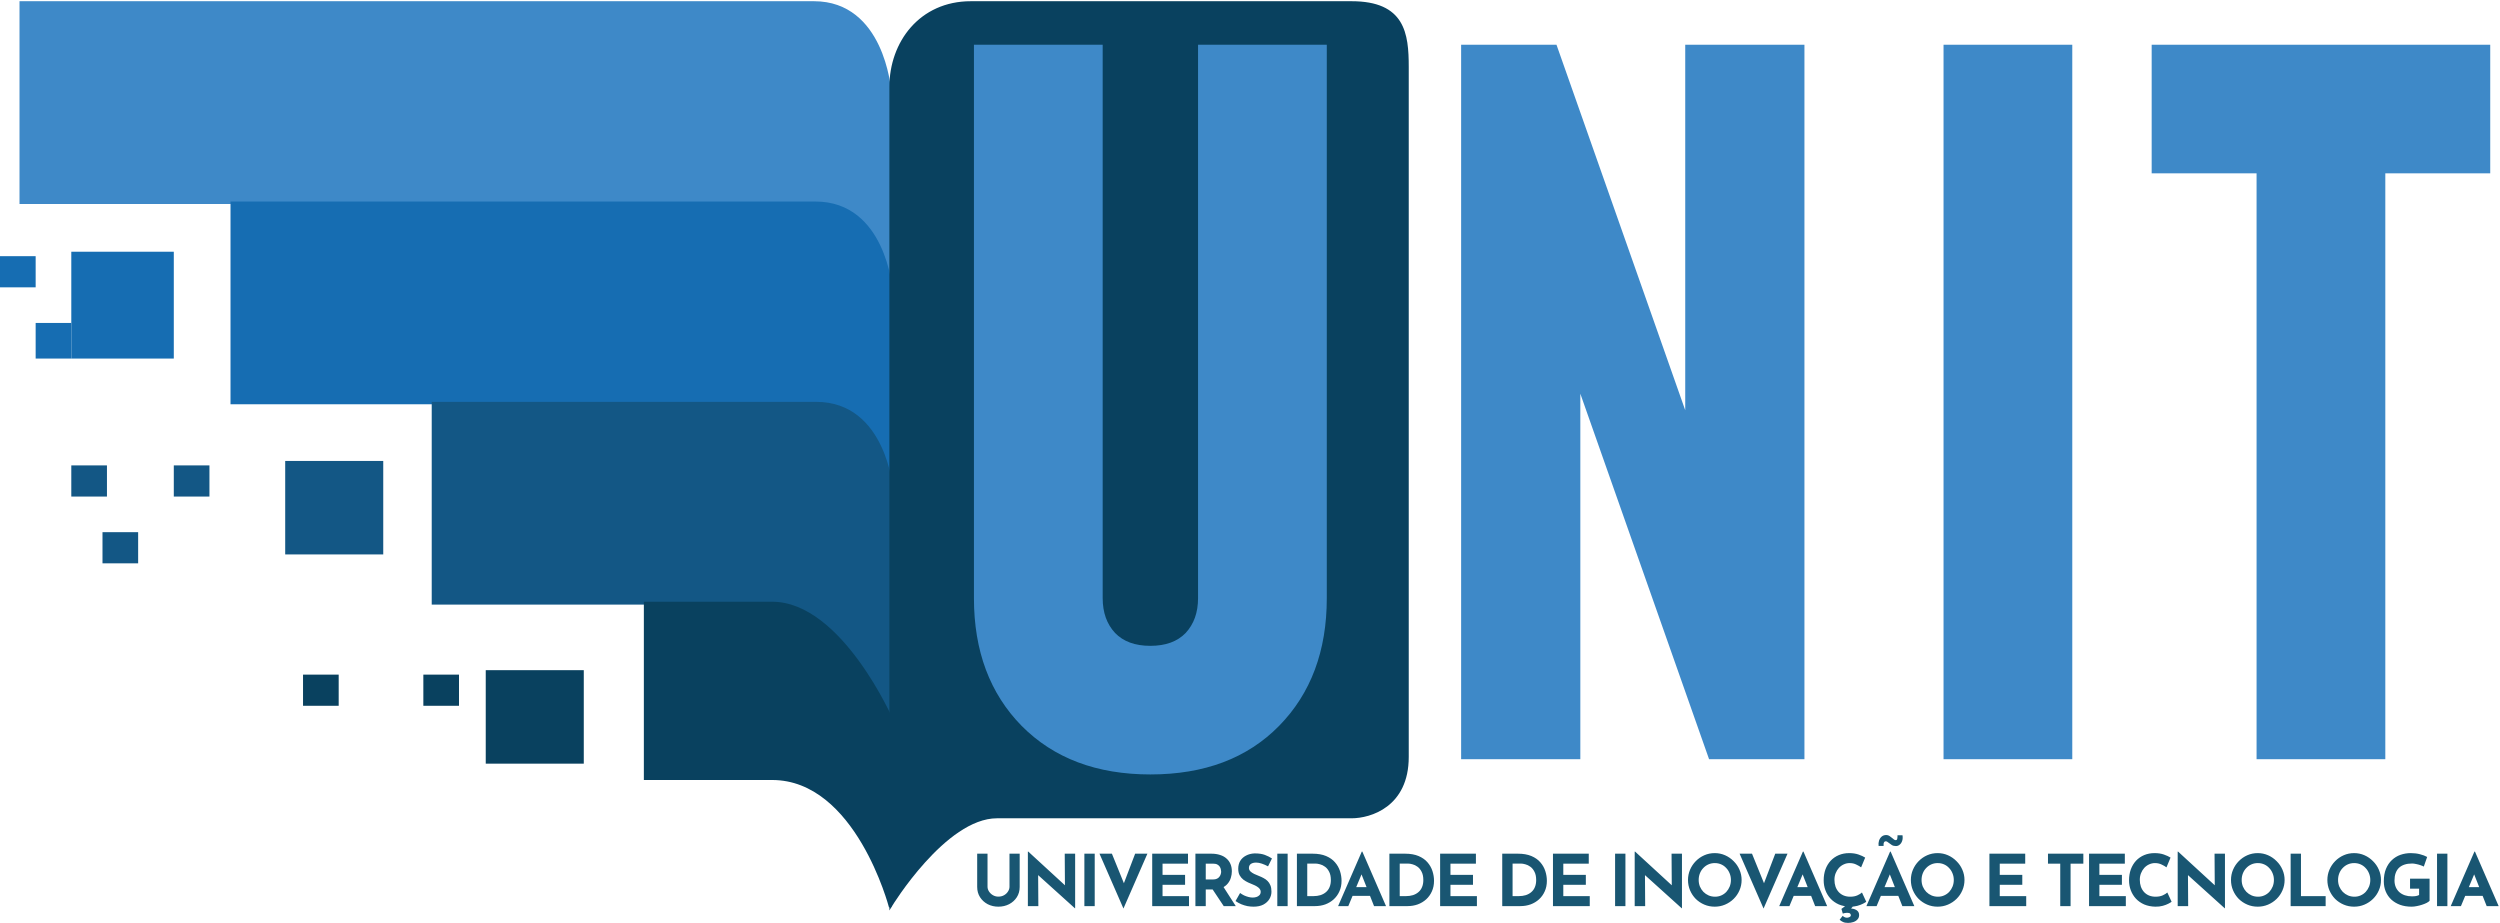<svg width="1026" height="379" viewBox="0 0 1026 379" fill="none" xmlns="http://www.w3.org/2000/svg">
<path d="M8.506 83.212V1H334.046C362.394 1 365.137 36.625 365.137 36.625V114.269C365.137 114.269 358.736 83.212 334.046 83.212H8.506Z" fill="#3E89C8" stroke="#3E89C8"/>
<path d="M95.102 165.423V83.211H334.684C363.032 83.211 365.775 118.836 365.775 118.836V196.481C365.775 196.481 359.374 165.423 334.684 165.423H95.102Z" fill="#166DB2" stroke="#166DB2"/>
<path d="M177.677 247.634V165.423H334.961C363.308 165.423 366.052 201.048 366.052 201.048V295.134C366.052 295.134 343.191 247.634 318.501 247.634H177.677Z" fill="#135785" stroke="#135785"/>
<path d="M264.738 319.608V247.445H316.861C345.209 247.445 366.241 295.858 366.241 295.858L365.324 372.279C365.324 372.279 351.61 319.608 316.861 319.608H264.738Z" fill="#09415F" stroke="#09415F"/>
<path d="M409.155 335.327C387.709 335.327 365.5 371.865 365.5 371.865V35.712C365.5 17.442 377.753 0.997 398.432 1C419.111 1.003 533.228 1 554.673 1C576.117 1 577.649 13.786 577.649 27.49V310.663C577.649 330.758 562.331 335.327 554.673 335.327H409.155Z" fill="#09415F" stroke="#09415F"/>
<path d="M14.631 105.134H0V117.923H14.631V105.134Z" fill="#166DB2"/>
<path d="M71.326 103.308H29.262V147.154H71.326V103.308Z" fill="#166DB2"/>
<path d="M29.262 132.538H14.631V147.153H29.262V132.538Z" fill="#166DB2"/>
<path d="M43.893 191H29.262V203.788H43.893V191Z" fill="#135785"/>
<path d="M85.957 191H71.326V203.788H85.957V191Z" fill="#135785"/>
<path d="M56.695 218.404H42.064V231.192H56.695V218.404Z" fill="#135785"/>
<path d="M157.284 189.173H117.048V227.538H157.284V189.173Z" fill="#135785"/>
<path d="M138.995 276.865H124.364V289.654H138.995V276.865Z" fill="#09415F"/>
<path d="M188.374 276.865H173.743V289.654H188.374V276.865Z" fill="#09415F"/>
<path d="M239.583 275.038H199.348V313.404H239.583V275.038Z" fill="#09415F"/>
<path d="M544.515 18.355V245.504C544.515 267.137 537.991 284.6 524.946 297.893C511.901 311.186 494.289 317.832 472.11 317.832C450.063 317.832 432.451 311.186 419.274 297.893C406.228 284.6 399.705 267.137 399.705 245.504V18.355H452.541V245.504C452.541 251.369 454.236 256.126 457.629 259.774C461.021 263.293 465.848 265.052 472.11 265.052C478.372 265.052 483.198 263.293 486.591 259.774C489.983 256.126 491.679 251.369 491.679 245.504V18.355H544.515ZM599.645 311.577V18.355H638.783L705.709 208.363L691.619 208.754V18.355H740.541V311.577H701.403L634.477 121.569L648.567 121.178V311.577H599.645ZM850.464 311.577H797.628V18.355H850.464V311.577ZM926.097 311.577V71.135H883.046V18.355H1021.99V71.135H978.934V311.577H926.097Z" fill="#3E89C8"/>
<path d="M405.279 363.914C405.279 364.596 405.484 365.25 405.894 365.873C406.303 366.496 406.839 367.004 407.503 367.393C408.185 367.782 408.928 367.977 409.727 367.977C410.605 367.977 411.386 367.782 412.068 367.393C412.75 367.004 413.288 366.496 413.677 365.873C414.087 365.25 414.292 364.596 414.292 363.914V350.351H418.476V364.002C418.476 365.581 418.087 366.984 417.306 368.211C416.525 369.419 415.471 370.374 414.146 371.076C412.82 371.757 411.346 372.099 409.727 372.099C408.127 372.099 406.664 371.757 405.338 371.076C404.03 370.374 402.988 369.419 402.207 368.211C401.426 366.984 401.036 365.581 401.036 364.002V350.351H405.279V363.914ZM441.121 372.742L424.793 358.01L426.052 358.711L426.139 371.865H421.838V349.504H422.013L437.99 364.178L437.054 363.768L436.966 350.351H441.238V372.742H441.121ZM445.028 350.351H449.271V371.865H445.028V350.351ZM456.323 350.351L462.614 365.844L460.156 365.347L465.863 350.351H470.896L461.064 372.859L451.231 350.351H456.323ZM472.865 350.351H487.555V354.444H477.108V359.033H486.355V363.125H477.108V367.773H487.965V371.865H472.865V350.351ZM497.124 350.351C498.47 350.351 499.669 350.527 500.723 350.877C501.776 351.208 502.654 351.696 503.356 352.339C504.079 352.962 504.626 353.722 504.995 354.619C505.366 355.496 505.551 356.49 505.551 357.601C505.551 358.478 505.416 359.354 505.141 360.231C504.889 361.108 504.459 361.907 503.854 362.628C503.269 363.35 502.489 363.935 501.513 364.382C500.538 364.811 499.329 365.025 497.884 365.025H494.841V371.865H490.598V350.351H497.124ZM497.855 360.933C498.499 360.933 499.037 360.825 499.464 360.611C499.894 360.398 500.225 360.124 500.459 359.793C500.714 359.462 500.889 359.121 500.986 358.77C501.103 358.399 501.162 358.059 501.162 357.747C501.162 357.513 501.123 357.221 501.045 356.87C500.986 356.499 500.851 356.13 500.635 355.759C500.421 355.388 500.09 355.078 499.64 354.824C499.212 354.57 498.627 354.444 497.884 354.444H494.841V360.933H497.855ZM501.835 363.564L507.16 371.865H502.215L496.772 363.681L501.835 363.564ZM520.403 355.554C519.584 355.107 518.744 354.736 517.887 354.444C517.047 354.151 516.257 354.005 515.517 354.005C514.6 354.005 513.878 354.19 513.351 354.561C512.824 354.931 512.561 355.487 512.561 356.227C512.561 356.733 512.757 357.191 513.146 357.601C513.556 357.99 514.074 358.34 514.697 358.653C515.341 358.965 516.005 359.247 516.687 359.501C517.311 359.734 517.925 360.018 518.53 360.348C519.154 360.661 519.71 361.059 520.198 361.547C520.687 362.014 521.076 362.608 521.369 363.33C521.662 364.031 521.808 364.899 521.808 365.931C521.808 367.022 521.524 368.036 520.959 368.971C520.394 369.907 519.564 370.667 518.472 371.251C517.38 371.816 516.034 372.099 514.434 372.099C513.614 372.099 512.775 372.02 511.917 371.865C511.078 371.69 510.249 371.436 509.43 371.105C508.611 370.754 507.821 370.316 507.06 369.79L508.933 366.487C509.439 366.858 509.986 367.188 510.571 367.481C511.177 367.753 511.78 367.968 512.385 368.124C512.991 368.279 513.547 368.358 514.053 368.358C514.56 368.358 515.068 368.29 515.575 368.153C516.102 367.998 516.532 367.744 516.863 367.393C517.214 367.042 517.389 366.554 517.389 365.931C517.389 365.502 517.243 365.113 516.95 364.762C516.678 364.411 516.297 364.09 515.809 363.798C515.341 363.505 514.823 363.251 514.258 363.038C513.594 362.784 512.912 362.491 512.21 362.161C511.508 361.83 510.844 361.43 510.22 360.962C509.615 360.474 509.117 359.881 508.728 359.179C508.356 358.457 508.172 357.58 508.172 356.548C508.172 355.3 508.444 354.219 508.991 353.304C509.556 352.388 510.346 351.667 511.361 351.141C512.376 350.594 513.547 350.293 514.873 350.234C516.608 350.234 518.013 350.439 519.087 350.848C520.178 351.258 521.155 351.745 522.013 352.31L520.403 355.554ZM524.207 350.351H528.45V371.865H524.207V350.351ZM532.253 371.865V350.351H538.692C540.857 350.351 542.701 350.673 544.221 351.316C545.742 351.959 546.962 352.816 547.879 353.888C548.817 354.961 549.499 356.159 549.929 357.484C550.357 358.808 550.571 360.144 550.571 361.488C550.571 363.087 550.28 364.528 549.695 365.814C549.128 367.08 548.349 368.173 547.352 369.088C546.357 369.985 545.207 370.676 543.901 371.164C542.593 371.631 541.209 371.865 539.744 371.865H532.253ZM536.496 367.773H539.012C540.086 367.773 541.06 367.636 541.94 367.364C542.818 367.071 543.568 366.653 544.193 366.107C544.835 365.561 545.324 364.879 545.656 364.061C546.008 363.222 546.183 362.268 546.183 361.196C546.183 359.793 545.949 358.653 545.481 357.776C545.031 356.879 544.466 356.188 543.784 355.701C543.12 355.213 542.436 354.882 541.735 354.707C541.033 354.511 540.437 354.414 539.948 354.414H536.496V367.773ZM549.159 371.865L558.874 349.504H559.108L568.823 371.865H563.907L557.703 356.139L560.776 354.034L553.343 371.865H549.159ZM555.801 364.09H562.268L563.76 367.656H554.484L555.801 364.09ZM570.205 371.865V350.351H576.643C578.809 350.351 580.652 350.673 582.174 351.316C583.695 351.959 584.915 352.816 585.831 353.888C586.768 354.961 587.452 356.159 587.88 357.484C588.309 358.808 588.523 360.144 588.523 361.488C588.523 363.087 588.231 364.528 587.646 365.814C587.08 367.08 586.3 368.173 585.305 369.088C584.31 369.985 583.159 370.676 581.852 371.164C580.546 371.631 579.16 371.865 577.697 371.865H570.205ZM574.448 367.773H576.965C578.039 367.773 579.013 367.636 579.891 367.364C580.769 367.071 581.521 366.653 582.144 366.107C582.788 365.561 583.276 364.879 583.607 364.061C583.959 363.222 584.134 362.268 584.134 361.196C584.134 359.793 583.9 358.653 583.432 357.776C582.984 356.879 582.419 356.188 581.735 355.701C581.073 355.213 580.389 354.882 579.686 354.707C578.984 354.511 578.39 354.414 577.901 354.414H574.448V367.773ZM591.025 350.351H605.715V354.444H595.268V359.033H604.515V363.125H595.268V367.773H606.125V371.865H591.025V350.351ZM616.518 371.865V350.351H622.956C625.121 350.351 626.965 350.673 628.486 351.316C630.008 351.959 631.228 352.816 632.144 353.888C633.08 354.961 633.764 356.159 634.192 357.484C634.622 358.808 634.836 360.144 634.836 361.488C634.836 363.087 634.544 364.528 633.958 365.814C633.393 367.08 632.612 368.173 631.617 369.088C630.622 369.985 629.472 370.676 628.164 371.164C626.859 371.631 625.472 371.865 624.009 371.865H616.518ZM620.761 367.773H623.278C624.351 367.773 625.326 367.636 626.204 367.364C627.082 367.071 627.833 366.653 628.457 366.107C629.101 365.561 629.589 364.879 629.92 364.061C630.271 363.222 630.447 362.268 630.447 361.196C630.447 359.793 630.213 358.653 629.745 357.776C629.296 356.879 628.731 356.188 628.047 355.701C627.385 355.213 626.701 354.882 625.999 354.707C625.297 354.511 624.702 354.414 624.214 354.414H620.761V367.773ZM637.338 350.351H652.028V354.444H641.581V359.033H650.828V363.125H641.581V367.773H652.437V371.865H637.338V350.351ZM662.833 350.351H667.076V371.865H662.833V350.351ZM690.161 372.742L673.833 358.01L675.092 358.711L675.179 371.865H670.878V349.504H671.053L687.03 364.178L686.094 363.768L686.006 350.351H690.279V372.742H690.161ZM692.753 361.138C692.753 359.656 693.035 358.253 693.602 356.928C694.167 355.604 694.948 354.435 695.943 353.421C696.956 352.388 698.126 351.579 699.454 350.994C700.78 350.41 702.205 350.117 703.726 350.117C705.228 350.117 706.641 350.41 707.969 350.994C709.295 351.579 710.466 352.388 711.481 353.421C712.514 354.435 713.313 355.604 713.88 356.928C714.465 358.253 714.758 359.656 714.758 361.138C714.758 362.658 714.465 364.081 713.88 365.405C713.313 366.73 712.514 367.899 711.481 368.913C710.466 369.907 709.295 370.687 707.969 371.251C706.641 371.816 705.228 372.099 703.726 372.099C702.205 372.099 700.78 371.816 699.454 371.251C698.126 370.687 696.956 369.907 695.943 368.913C694.948 367.899 694.167 366.73 693.602 365.405C693.035 364.081 692.753 362.658 692.753 361.138ZM697.142 361.138C697.142 362.093 697.307 362.988 697.64 363.827C697.991 364.645 698.468 365.376 699.074 366.019C699.697 366.642 700.409 367.13 701.21 367.481C702.029 367.831 702.916 368.007 703.873 368.007C704.789 368.007 705.637 367.831 706.418 367.481C707.218 367.13 707.911 366.642 708.496 366.019C709.081 365.376 709.538 364.645 709.871 363.827C710.202 362.988 710.369 362.093 710.369 361.138C710.369 360.164 710.193 359.258 709.842 358.419C709.509 357.58 709.041 356.85 708.437 356.227C707.852 355.584 707.159 355.087 706.36 354.736C705.559 354.385 704.692 354.21 703.756 354.21C702.819 354.21 701.95 354.385 701.151 354.736C700.35 355.087 699.648 355.584 699.044 356.227C698.439 356.85 697.971 357.58 697.64 358.419C697.307 359.258 697.142 360.164 697.142 361.138ZM719.023 350.351L725.314 365.844L722.856 365.347L728.562 350.351H733.596L723.763 372.859L713.931 350.351H719.023ZM730.194 371.865L739.909 349.504H740.143L749.858 371.865H744.942L738.738 356.139L741.811 354.034L734.378 371.865H730.194ZM736.836 364.09H743.303L744.796 367.656H735.52L736.836 364.09ZM765.908 370.082C765.674 370.278 765.235 370.541 764.591 370.871C763.966 371.202 763.196 371.494 762.28 371.748C761.362 372.002 760.348 372.119 759.236 372.099C757.539 372.061 756.018 371.757 754.671 371.193C753.344 370.608 752.213 369.819 751.277 368.825C750.359 367.831 749.657 366.691 749.17 365.405C748.682 364.119 748.439 362.745 748.439 361.284C748.439 359.647 748.682 358.147 749.17 356.782C749.677 355.417 750.388 354.239 751.306 353.245C752.243 352.251 753.355 351.482 754.642 350.936C755.93 350.39 757.353 350.117 758.914 350.117C760.357 350.117 761.636 350.313 762.748 350.702C763.86 351.091 764.767 351.511 765.469 351.959L763.801 355.964C763.313 355.593 762.66 355.213 761.841 354.824C761.04 354.414 760.114 354.21 759.061 354.21C758.241 354.21 757.451 354.385 756.691 354.736C755.948 355.067 755.286 355.545 754.701 356.168C754.134 356.791 753.686 357.522 753.355 358.361C753.022 359.179 752.857 360.076 752.857 361.05C752.857 362.082 753.004 363.028 753.296 363.885C753.607 364.742 754.046 365.484 754.613 366.107C755.178 366.711 755.851 367.179 756.632 367.51C757.431 367.84 758.329 368.007 759.324 368.007C760.475 368.007 761.46 367.822 762.28 367.451C763.099 367.08 763.723 366.691 764.152 366.282L765.908 370.082ZM756.252 375.841C756.445 376.074 756.691 376.259 756.983 376.396C757.294 376.551 757.636 376.63 758.007 376.63C758.338 376.63 758.68 376.542 759.032 376.367C759.401 376.191 759.587 375.928 759.587 375.578C759.587 375.364 759.489 375.148 759.295 374.934C759.099 374.721 758.68 374.613 758.037 374.613C757.724 374.613 757.422 374.642 757.129 374.701C756.837 374.779 756.553 374.856 756.281 374.934L755.725 373.005L757.744 371.514H760.875L758.622 374.028L757.861 373.005C758.075 372.967 758.28 372.938 758.475 372.918C758.689 372.897 758.894 372.879 759.09 372.859C760.182 372.821 761.098 373.025 761.841 373.473C762.602 373.921 762.982 374.604 762.982 375.519C762.982 376.259 762.757 376.864 762.309 377.331C761.879 377.819 761.314 378.179 760.612 378.413C759.928 378.647 759.196 378.764 758.417 378.764C757.557 378.764 756.855 378.627 756.31 378.354C755.763 378.1 755.324 377.799 754.993 377.448L756.252 375.841ZM765.974 371.865L775.689 349.504H775.923L785.638 371.865H780.722L774.518 356.139L777.591 354.034L770.158 371.865H765.974ZM772.616 364.09H779.083L780.576 367.656H771.3L772.616 364.09ZM778.088 347.224C777.425 347.224 776.869 347.087 776.42 346.814C775.972 346.522 775.563 346.23 775.191 345.937C774.977 345.762 774.762 345.607 774.548 345.47C774.352 345.333 774.138 345.265 773.904 345.265C773.65 345.265 773.445 345.362 773.289 345.558C773.152 345.753 773.065 345.996 773.026 346.288C772.988 346.581 772.988 346.873 773.026 347.165H770.978C770.881 346.405 770.939 345.684 771.153 345.002C771.387 344.321 771.748 343.765 772.236 343.336C772.743 342.907 773.377 342.693 774.138 342.693C774.626 342.693 775.065 342.83 775.455 343.102C775.844 343.374 776.206 343.648 776.538 343.921C776.81 344.154 777.064 344.359 777.298 344.534C777.532 344.71 777.767 344.798 778.001 344.798C778.372 344.798 778.586 344.584 778.644 344.154C778.723 343.707 778.752 343.248 778.732 342.781H780.781C780.918 343.619 780.877 344.379 780.663 345.061C780.449 345.724 780.108 346.25 779.639 346.639C779.191 347.028 778.674 347.224 778.088 347.224ZM784.219 361.138C784.219 359.656 784.502 358.253 785.067 356.928C785.633 355.604 786.413 354.435 787.408 353.421C788.423 352.388 789.594 351.579 790.92 350.994C792.246 350.41 793.67 350.117 795.192 350.117C796.694 350.117 798.109 350.41 799.435 350.994C800.761 351.579 801.931 352.388 802.947 353.421C803.98 354.435 804.781 355.604 805.346 356.928C805.931 358.253 806.224 359.656 806.224 361.138C806.224 362.658 805.931 364.081 805.346 365.405C804.781 366.73 803.98 367.899 802.947 368.913C801.931 369.907 800.761 370.687 799.435 371.251C798.109 371.816 796.694 372.099 795.192 372.099C793.67 372.099 792.246 371.816 790.92 371.251C789.594 370.687 788.423 369.907 787.408 368.913C786.413 367.899 785.633 366.73 785.067 365.405C784.502 364.081 784.219 362.658 784.219 361.138ZM788.608 361.138C788.608 362.093 788.775 362.988 789.106 363.827C789.457 364.645 789.934 365.376 790.539 366.019C791.163 366.642 791.876 367.13 792.676 367.481C793.495 367.831 794.382 368.007 795.338 368.007C796.255 368.007 797.103 367.831 797.884 367.481C798.683 367.13 799.377 366.642 799.962 366.019C800.547 365.376 801.006 364.645 801.337 363.827C801.668 362.988 801.835 362.093 801.835 361.138C801.835 360.164 801.659 359.258 801.308 358.419C800.977 357.58 800.509 356.85 799.903 356.227C799.318 355.584 798.625 355.087 797.826 354.736C797.026 354.385 796.158 354.21 795.221 354.21C794.285 354.21 793.416 354.385 792.617 354.736C791.818 355.087 791.116 355.584 790.51 356.227C789.905 356.85 789.437 357.58 789.106 358.419C788.775 359.258 788.608 360.164 788.608 361.138ZM816.458 350.351H831.148V354.444H820.701V359.033H829.948V363.125H820.701V367.773H831.557V371.865H816.458V350.351ZM840.49 350.351H855.004V354.444H849.766V371.865H845.523V354.444H840.49V350.351ZM857.343 350.351H872.032V354.444H861.586V359.033H870.833V363.125H861.586V367.773H872.442V371.865H857.343V350.351ZM891.228 370.082C890.994 370.278 890.555 370.541 889.911 370.871C889.288 371.202 888.516 371.494 887.6 371.748C886.684 372.002 885.668 372.119 884.557 372.099C882.859 372.061 881.338 371.757 879.992 371.193C878.666 370.608 877.534 369.819 876.597 368.825C875.681 367.831 874.979 366.691 874.49 365.405C874.002 364.119 873.759 362.745 873.759 361.284C873.759 359.647 874.002 358.147 874.49 356.782C874.997 355.417 875.71 354.239 876.626 353.245C877.563 352.251 878.675 351.482 879.962 350.936C881.25 350.39 882.675 350.117 884.235 350.117C885.678 350.117 886.956 350.313 888.068 350.702C889.18 351.091 890.087 351.511 890.789 351.959L889.121 355.964C888.633 355.593 887.98 355.213 887.161 354.824C886.362 354.414 885.434 354.21 884.381 354.21C883.562 354.21 882.772 354.385 882.011 354.736C881.27 355.067 880.606 355.545 880.021 356.168C879.456 356.791 879.006 357.522 878.675 358.361C878.344 359.179 878.177 360.076 878.177 361.05C878.177 362.082 878.324 363.028 878.616 363.885C878.929 364.742 879.368 365.484 879.933 366.107C880.498 366.711 881.171 367.179 881.952 367.51C882.751 367.84 883.649 368.007 884.644 368.007C885.795 368.007 886.78 367.822 887.6 367.451C888.419 367.08 889.043 366.691 889.473 366.282L891.228 370.082ZM913.007 372.742L896.678 358.01L897.937 358.711L898.024 371.865H893.723V349.504H893.898L909.875 364.178L908.939 363.768L908.851 350.351H913.124V372.742H913.007ZM915.598 361.138C915.598 359.656 915.88 358.253 916.447 356.928C917.012 355.604 917.793 354.435 918.788 353.421C919.801 352.388 920.971 351.579 922.299 350.994C923.625 350.41 925.05 350.117 926.571 350.117C928.073 350.117 929.487 350.41 930.814 350.994C932.14 351.579 933.311 352.388 934.326 353.421C935.359 354.435 936.158 355.604 936.725 356.928C937.31 358.253 937.603 359.656 937.603 361.138C937.603 362.658 937.31 364.081 936.725 365.405C936.158 366.73 935.359 367.899 934.326 368.913C933.311 369.907 932.14 370.687 930.814 371.251C929.487 371.816 928.073 372.099 926.571 372.099C925.05 372.099 923.625 371.816 922.299 371.251C920.971 370.687 919.801 369.907 918.788 368.913C917.793 367.899 917.012 366.73 916.447 365.405C915.88 364.081 915.598 362.658 915.598 361.138ZM919.987 361.138C919.987 362.093 920.152 362.988 920.485 363.827C920.836 364.645 921.313 365.376 921.919 366.019C922.542 366.642 923.254 367.13 924.055 367.481C924.874 367.831 925.761 368.007 926.718 368.007C927.634 368.007 928.482 367.831 929.263 367.481C930.063 367.13 930.756 366.642 931.341 366.019C931.926 365.376 932.383 364.645 932.716 363.827C933.047 362.988 933.214 362.093 933.214 361.138C933.214 360.164 933.038 359.258 932.687 358.419C932.354 357.58 931.886 356.85 931.282 356.227C930.697 355.584 930.004 355.087 929.205 354.736C928.404 354.385 927.537 354.21 926.601 354.21C925.664 354.21 924.795 354.385 923.996 354.736C923.195 355.087 922.493 355.584 921.889 356.227C921.284 356.85 920.816 357.58 920.485 358.419C920.152 359.258 919.987 360.164 919.987 361.138ZM940.078 350.351H944.32V367.773H954.445V371.865H940.078V350.351ZM955.151 361.138C955.151 359.656 955.433 358.253 956 356.928C956.565 355.604 957.346 354.435 958.341 353.421C959.354 352.388 960.524 351.579 961.852 350.994C963.178 350.41 964.603 350.117 966.124 350.117C967.626 350.117 969.04 350.41 970.367 350.994C971.693 351.579 972.864 352.388 973.879 353.421C974.912 354.435 975.711 355.604 976.278 356.928C976.864 358.253 977.156 359.656 977.156 361.138C977.156 362.658 976.864 364.081 976.278 365.405C975.711 366.73 974.912 367.899 973.879 368.913C972.864 369.907 971.693 370.687 970.367 371.251C969.04 371.816 967.626 372.099 966.124 372.099C964.603 372.099 963.178 371.816 961.852 371.251C960.524 370.687 959.354 369.907 958.341 368.913C957.346 367.899 956.565 366.73 956 365.405C955.433 364.081 955.151 362.658 955.151 361.138ZM959.54 361.138C959.54 362.093 959.705 362.988 960.038 363.827C960.389 364.645 960.866 365.376 961.472 366.019C962.095 366.642 962.807 367.13 963.608 367.481C964.427 367.831 965.314 368.007 966.271 368.007C967.187 368.007 968.036 367.831 968.816 367.481C969.616 367.13 970.309 366.642 970.894 366.019C971.479 365.376 971.937 364.645 972.269 363.827C972.6 362.988 972.767 362.093 972.767 361.138C972.767 360.164 972.591 359.258 972.24 358.419C971.907 357.58 971.439 356.85 970.836 356.227C970.25 355.584 969.557 355.087 968.758 354.736C967.957 354.385 967.09 354.21 966.154 354.21C965.217 354.21 964.349 354.385 963.549 354.736C962.748 355.087 962.046 355.584 961.442 356.227C960.837 356.85 960.369 357.58 960.038 358.419C959.705 359.258 959.54 360.164 959.54 361.138ZM997.1 369.702C996.846 369.974 996.445 370.258 995.9 370.55C995.354 370.822 994.719 371.076 993.998 371.31C993.296 371.544 992.574 371.728 991.833 371.865C991.09 372.02 990.388 372.099 989.726 372.099C987.97 372.099 986.39 371.845 984.986 371.339C983.581 370.813 982.381 370.091 981.386 369.176C980.392 368.241 979.631 367.139 979.104 365.873C978.577 364.607 978.314 363.222 978.314 361.722C978.314 359.755 978.607 358.048 979.192 356.607C979.795 355.145 980.605 353.938 981.62 352.982C982.654 352.008 983.833 351.287 985.161 350.819C986.507 350.351 987.912 350.117 989.375 350.117C990.759 350.117 992.027 350.273 993.179 350.585C994.329 350.878 995.304 351.248 996.105 351.696L994.73 355.642C994.379 355.447 993.91 355.253 993.325 355.058C992.74 354.862 992.144 354.707 991.54 354.59C990.935 354.453 990.399 354.385 989.931 354.385C988.76 354.385 987.725 354.531 986.829 354.824C985.931 355.116 985.17 355.554 984.547 356.139C983.941 356.724 983.482 357.454 983.171 358.331C982.859 359.188 982.703 360.193 982.703 361.342C982.703 362.356 982.879 363.271 983.23 364.09C983.581 364.888 984.068 365.571 984.693 366.136C985.337 366.7 986.087 367.13 986.946 367.422C987.824 367.714 988.79 367.861 989.843 367.861C990.447 367.861 991.003 367.822 991.511 367.744C992.018 367.647 992.447 367.501 992.799 367.305V364.704H989.082V360.611H997.1V369.702ZM1000.16 350.351H1004.41V371.865H1000.16V350.351ZM1005.78 371.865L1015.5 349.504H1015.73L1025.45 371.865H1020.53L1014.33 356.139L1017.4 354.034L1009.97 371.865H1005.78ZM1012.42 364.09H1018.89L1020.38 367.656H1011.11L1012.42 364.09Z" fill="#195672"/>
</svg>
